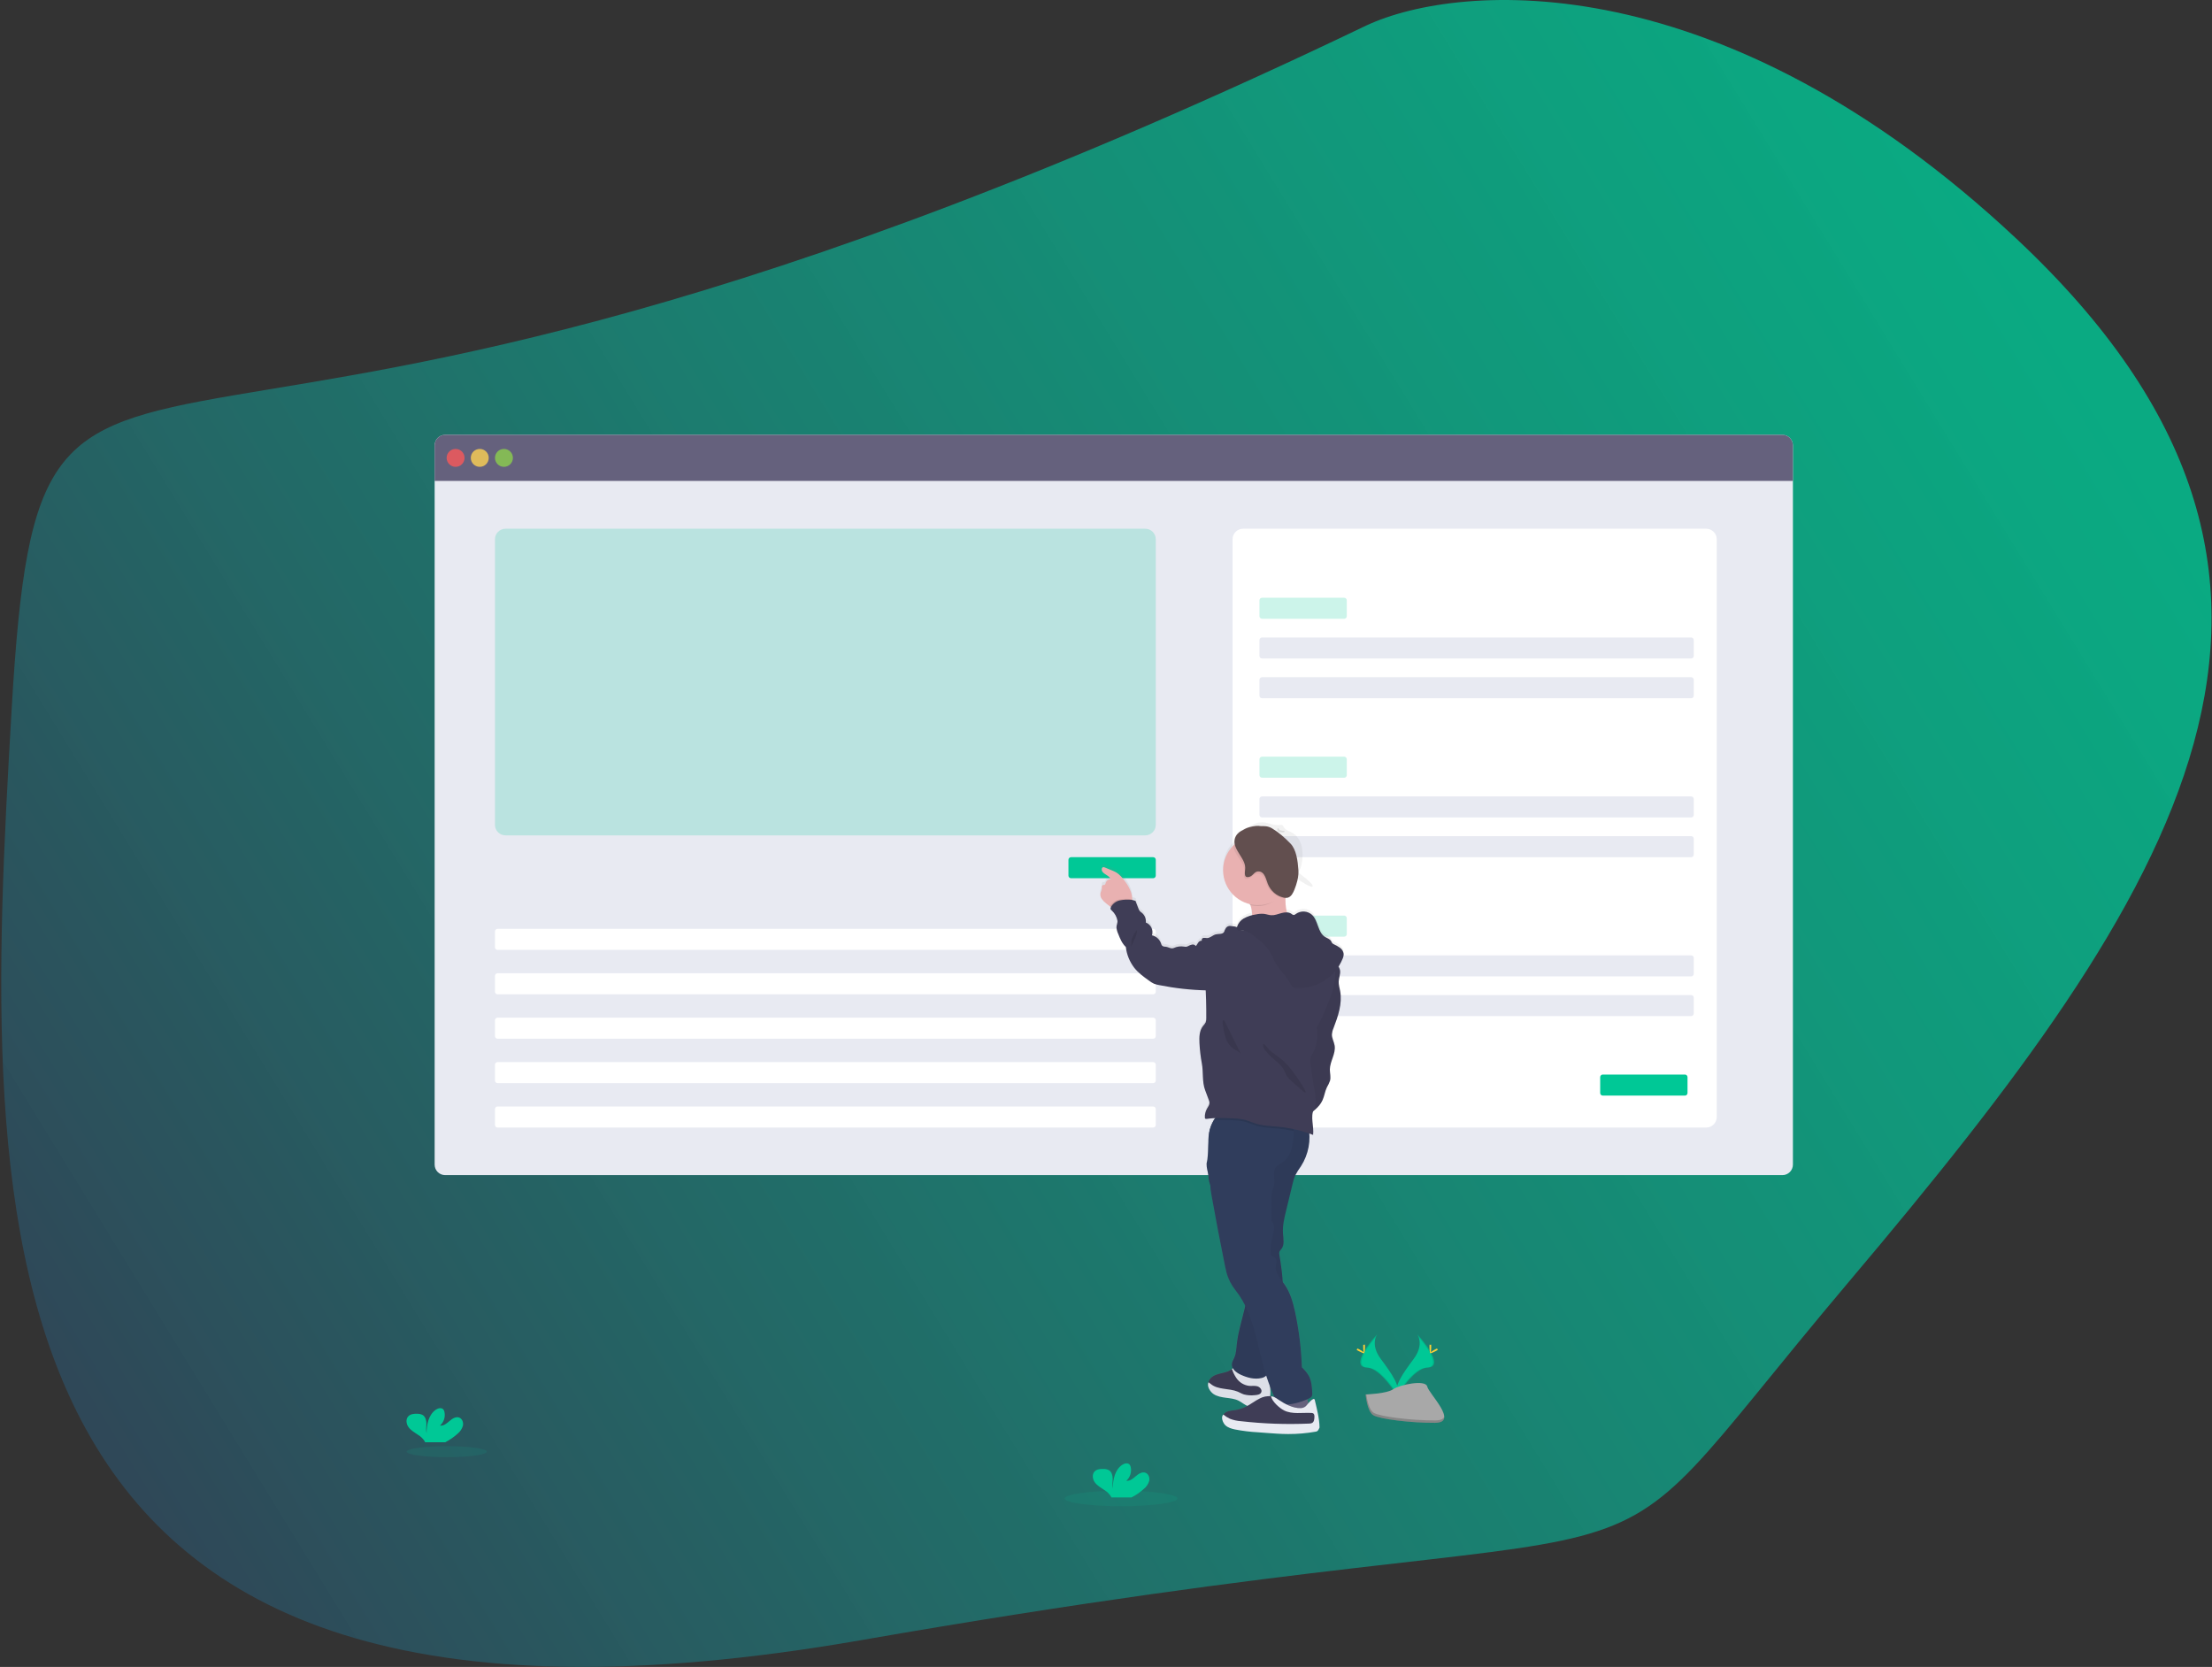 <svg width="702" height="529" viewBox="0 0 702 529" fill="none" xmlns="http://www.w3.org/2000/svg">
<rect x="0" y="0" width="702" height="529" fill="#333333" stroke="none"/>
<path d="M3.702 225.044C13.383 59.02 38.023 197.911 433.682 8.061C463.567 -5.806 546.655 -11.68 639.93 75.757C756.523 185.053 691.015 283.294 587.114 406.345C490.72 520.504 559.956 470.584 273.314 520.504C-13.329 570.425 -5.979 391.068 3.702 225.044Z" fill="url(#paint0_linear)"/>
<g clip-path="url(#clip0)">
<path d="M565.661 138H141.277C139.433 138 137.938 139.494 137.938 141.336V369.594C137.938 371.436 139.433 372.93 141.277 372.93H565.661C567.505 372.93 569 371.436 569 369.594V141.336C569 139.494 567.505 138 565.661 138Z" fill="#E8EAF2"/>
<path d="M568.995 141.336V152.615H137.934V141.336C137.934 140.898 138.021 140.464 138.189 140.059C138.357 139.654 138.603 139.286 138.914 138.976C139.224 138.666 139.593 138.42 139.998 138.253C140.404 138.085 140.839 137.999 141.277 138H565.656C566.095 137.999 566.53 138.085 566.935 138.253C567.34 138.42 567.709 138.666 568.019 138.976C568.329 139.286 568.575 139.654 568.742 140.059C568.91 140.464 568.996 140.898 568.995 141.336Z" fill="#65617D"/>
<path opacity="0.8" d="M144.59 148.153C146.162 148.153 147.436 146.88 147.436 145.31C147.436 143.739 146.162 142.466 144.59 142.466C143.019 142.466 141.745 143.739 141.745 145.31C141.745 146.88 143.019 148.153 144.59 148.153Z" fill="#FA5959"/>
<path opacity="0.8" d="M152.259 148.153C153.83 148.153 155.105 146.88 155.105 145.31C155.105 143.739 153.83 142.466 152.259 142.466C150.687 142.466 149.413 143.739 149.413 145.31C149.413 146.88 150.687 148.153 152.259 148.153Z" fill="#FED253"/>
<path opacity="0.8" d="M159.932 148.153C161.504 148.153 162.778 146.88 162.778 145.31C162.778 143.739 161.504 142.466 159.932 142.466C158.36 142.466 157.086 143.739 157.086 145.31C157.086 146.88 158.36 148.153 159.932 148.153Z" fill="#8CCF4D"/>
<path opacity="0.2" d="M363.458 167.797H160.425C158.581 167.797 157.086 169.291 157.086 171.133V261.767C157.086 263.61 158.581 265.104 160.425 265.104H363.458C365.302 265.104 366.797 263.61 366.797 261.767V171.133C366.797 169.291 365.302 167.797 363.458 167.797Z" fill="#00C896"/>
<path d="M365.972 294.774H157.911C157.456 294.774 157.086 295.143 157.086 295.598V300.627C157.086 301.082 157.456 301.451 157.911 301.451H365.972C366.428 301.451 366.797 301.082 366.797 300.627V295.598C366.797 295.143 366.428 294.774 365.972 294.774Z" fill="white"/>
<path d="M365.972 308.87H157.911C157.456 308.87 157.086 309.239 157.086 309.694V314.723C157.086 315.178 157.456 315.547 157.911 315.547H365.972C366.428 315.547 366.797 315.178 366.797 314.723V309.694C366.797 309.239 366.428 308.87 365.972 308.87Z" fill="white"/>
<path d="M365.972 322.962H157.911C157.456 322.962 157.086 323.331 157.086 323.786V328.815C157.086 329.27 157.456 329.639 157.911 329.639H365.972C366.428 329.639 366.797 329.27 366.797 328.815V323.786C366.797 323.331 366.428 322.962 365.972 322.962Z" fill="white"/>
<path d="M365.972 337.058H157.911C157.456 337.058 157.086 337.427 157.086 337.882V342.911C157.086 343.366 157.456 343.735 157.911 343.735H365.972C366.428 343.735 366.797 343.366 366.797 342.911V337.882C366.797 337.427 366.428 337.058 365.972 337.058Z" fill="white"/>
<path d="M365.972 351.149H157.911C157.456 351.149 157.086 351.518 157.086 351.974V357.002C157.086 357.457 157.456 357.827 157.911 357.827H365.972C366.428 357.827 366.797 357.457 366.797 357.002V351.974C366.797 351.518 366.428 351.149 365.972 351.149Z" fill="white"/>
<path d="M541.486 167.797H394.503C392.659 167.797 391.165 169.291 391.165 171.133V354.49C391.165 356.333 392.659 357.827 394.503 357.827H541.486C543.33 357.827 544.825 356.333 544.825 354.49V171.133C544.825 169.291 543.33 167.797 541.486 167.797Z" fill="white"/>
<path opacity="0.2" d="M426.592 189.691H400.527C400.071 189.691 399.702 190.06 399.702 190.515V195.544C399.702 195.999 400.071 196.368 400.527 196.368H426.592C427.048 196.368 427.417 195.999 427.417 195.544V190.515C427.417 190.06 427.048 189.691 426.592 189.691Z" fill="#00C896"/>
<path d="M536.702 202.3H400.527C400.071 202.3 399.702 202.669 399.702 203.124V208.153C399.702 208.608 400.071 208.977 400.527 208.977H536.702C537.158 208.977 537.527 208.608 537.527 208.153V203.124C537.527 202.669 537.158 202.3 536.702 202.3Z" fill="#E8EAF2"/>
<path d="M536.702 214.913H400.527C400.071 214.913 399.702 215.282 399.702 215.737V220.766C399.702 221.221 400.071 221.59 400.527 221.59H536.702C537.158 221.59 537.527 221.221 537.527 220.766V215.737C537.527 215.282 537.158 214.913 536.702 214.913Z" fill="#E8EAF2"/>
<path opacity="0.2" d="M426.592 240.13H400.527C400.071 240.13 399.702 240.499 399.702 240.955V245.983C399.702 246.439 400.071 246.808 400.527 246.808H426.592C427.048 246.808 427.417 246.439 427.417 245.983V240.955C427.417 240.499 427.048 240.13 426.592 240.13Z" fill="#00C896"/>
<path d="M536.702 252.744H400.527C400.071 252.744 399.702 253.113 399.702 253.568V258.596C399.702 259.052 400.071 259.421 400.527 259.421H536.702C537.158 259.421 537.527 259.052 537.527 258.596V253.568C537.527 253.113 537.158 252.744 536.702 252.744Z" fill="#E8EAF2"/>
<path d="M536.702 265.352H400.527C400.071 265.352 399.702 265.721 399.702 266.177V271.205C399.702 271.66 400.071 272.03 400.527 272.03H536.702C537.158 272.03 537.527 271.66 537.527 271.205V266.177C537.527 265.721 537.158 265.352 536.702 265.352Z" fill="#E8EAF2"/>
<path opacity="0.2" d="M426.592 290.574H400.527C400.071 290.574 399.702 290.943 399.702 291.398V296.427C399.702 296.882 400.071 297.251 400.527 297.251H426.592C427.048 297.251 427.417 296.882 427.417 296.427V291.398C427.417 290.943 427.048 290.574 426.592 290.574Z" fill="#00C896"/>
<path d="M536.702 303.183H400.527C400.071 303.183 399.702 303.552 399.702 304.007V309.036C399.702 309.491 400.071 309.86 400.527 309.86H536.702C537.158 309.86 537.527 309.491 537.527 309.036V304.007C537.527 303.552 537.158 303.183 536.702 303.183Z" fill="#E8EAF2"/>
<path d="M536.702 315.792H400.527C400.071 315.792 399.702 316.161 399.702 316.616V321.645C399.702 322.1 400.071 322.469 400.527 322.469H536.702C537.158 322.469 537.527 322.1 537.527 321.645V316.616C537.527 316.161 537.158 315.792 536.702 315.792Z" fill="#E8EAF2"/>
<path d="M534.725 341.013H508.659C508.204 341.013 507.834 341.382 507.834 341.838V346.866C507.834 347.322 508.204 347.691 508.659 347.691H534.725C535.18 347.691 535.55 347.322 535.55 346.866V341.838C535.55 341.382 535.18 341.013 534.725 341.013Z" fill="#00C896"/>
<path d="M365.972 272.029H339.906C339.451 272.029 339.082 272.399 339.082 272.854V277.882C339.082 278.338 339.451 278.707 339.906 278.707H365.972C366.427 278.707 366.797 278.338 366.797 277.882V272.854C366.797 272.399 366.427 272.029 365.972 272.029Z" fill="#00C896"/>
<path d="M349.652 284.394C350.063 284.957 350.556 285.455 351.115 285.873C351.481 286.173 351.852 286.479 352.241 286.745L352.581 286.972C352.568 286.991 352.556 287.011 352.546 287.033C352.454 287.199 352.419 287.39 352.446 287.578C352.529 287.805 352.682 288 352.882 288.136C353.791 288.979 354.403 290.093 354.628 291.311C354.763 292.018 354.288 292.772 354.318 293.492C354.387 294.196 354.575 294.883 354.872 295.524C355.466 297.038 356.099 298.603 357.29 299.707C357.572 302.137 358.508 304.445 360.001 306.384C361.254 307.989 362.925 309.197 364.571 310.388C365.092 310.805 365.661 311.161 366.264 311.448C366.806 311.645 367.366 311.791 367.936 311.884C372.768 312.863 377.676 313.426 382.605 313.567C382.745 316.498 382.804 319.432 382.784 322.369C382.811 322.851 382.742 323.334 382.583 323.79C382.339 324.219 382.046 324.619 381.71 324.981C380.58 326.481 380.523 328.509 380.619 330.385C380.729 332.58 380.985 334.765 381.383 336.927C381.894 339.692 381.427 342.749 382.409 345.379C382.797 346.417 383.186 347.46 383.57 348.498C383.7 348.788 383.778 349.1 383.801 349.418C383.801 350.103 383.365 350.683 383.015 351.276C382.531 352.138 382.295 353.118 382.335 354.106C382.33 354.218 382.359 354.329 382.417 354.425C382.544 354.595 382.802 354.582 383.015 354.547C383.884 354.423 384.758 354.343 385.634 354.307C385.474 354.503 385.328 354.71 385.198 354.926C384.988 355.293 384.803 355.673 384.643 356.065C384.33 356.717 384.083 357.399 383.906 358.101C383.874 358.203 383.849 358.306 383.832 358.411C383.784 358.62 383.74 358.847 383.705 359.043C383.518 360.282 383.442 361.534 383.478 362.785C383.356 365.119 383.238 367.552 383.011 368.268C382.692 369.275 383.09 370.885 383.482 372.424C383.503 373.486 383.695 374.537 384.05 375.538C384.081 376.642 384.208 377.741 384.43 378.822C385.777 386.414 387.214 393.993 388.742 401.558C388.877 402.212 389.008 402.867 389.178 403.512C389.746 405.615 390.74 407.579 392.098 409.282C393.292 410.792 394.317 412.429 395.153 414.163C395.066 414.572 394.974 414.987 394.874 415.397C394.001 419.017 392.884 422.584 392.487 426.3C392.329 427.774 392.286 429.292 391.701 430.662C391.404 431.355 390.968 432.014 390.907 432.768C390.872 433.246 390.984 433.722 391.23 434.133L390.942 434.369L390.78 434.5C389.671 435.372 388.187 435.559 386.821 435.917C385.455 436.275 383.989 436.99 383.565 438.346C383.537 438.43 383.516 438.516 383.5 438.604C383.251 439.851 384.006 441.177 385.071 441.91C386.206 442.69 387.62 442.93 388.999 443.109C390.379 443.288 391.775 443.414 393.01 444.029C394.08 444.557 394.979 445.425 396.109 445.809L396.314 445.865C396.057 446.018 395.804 446.166 395.537 446.302C394.367 446.907 393.102 447.309 391.797 447.492C390.488 447.671 388.908 447.758 388.231 448.905C387.677 449.852 388.078 451.134 388.877 451.884C389.676 452.634 390.784 452.966 391.854 453.192C394.302 453.672 396.782 453.98 399.274 454.113L401.692 454.3C404.053 454.479 406.418 454.662 408.793 454.671C411.719 454.68 414.641 454.426 417.522 453.912C417.636 453.922 417.751 453.905 417.857 453.864C417.964 453.822 418.059 453.757 418.136 453.673C418.213 453.588 418.27 453.487 418.302 453.378C418.334 453.268 418.34 453.152 418.321 453.04C418.269 450.077 417.909 447.127 417.247 444.239C417.046 443.366 415.863 444.557 415.204 445.303C415.113 444.867 415.017 444.431 414.903 444.025L415.423 443.781C415.819 443.629 416.154 443.35 416.374 442.987C416.48 442.694 416.514 442.38 416.474 442.071C416.378 440.169 416.261 438.198 415.357 436.528C414.768 435.528 414.032 434.623 413.175 433.841C412.969 427.86 412.239 421.909 410.993 416.055C410.325 413.077 409.495 410.063 407.771 407.542C407.553 407.228 407.335 406.914 407.086 406.596C406.9 403.73 406.553 400.878 406.047 398.052C405.947 397.679 405.947 397.286 406.047 396.913C406.213 396.593 406.424 396.299 406.676 396.041C407.715 394.702 407.291 392.8 407.169 391.108C406.999 388.683 407.571 386.271 408.142 383.903L410.251 375.141C410.423 374.31 410.671 373.497 410.993 372.712C411.547 371.648 412.182 370.627 412.891 369.659C414.86 366.559 415.787 362.912 415.536 359.248C415.938 359.392 416.335 359.536 416.728 359.685C417.024 357.238 415.99 354.451 416.728 352.161C417.997 351.237 419.022 350.017 419.713 348.607C420.293 347.298 420.455 345.859 421.062 344.577C421.402 343.853 421.882 343.19 422.083 342.396C422.38 341.236 422.004 340.015 422.022 338.815C422.061 336.198 423.951 333.787 423.545 331.213C423.349 329.992 422.637 328.854 422.672 327.615C422.731 326.944 422.9 326.286 423.174 325.67C424.614 321.871 426.024 317.82 425.291 313.829C425.103 312.804 424.772 311.788 424.828 310.75C424.889 309.559 425.452 308.403 425.265 307.221C425.194 306.773 425.012 306.349 424.737 305.987C425.251 305.197 425.689 304.361 426.046 303.488C426.282 302.988 426.4 302.44 426.391 301.888C426.341 301.511 426.215 301.149 426.021 300.822C425.828 300.496 425.571 300.211 425.265 299.986C424.649 299.546 423.991 299.168 423.301 298.856C423.084 298.76 422.89 298.62 422.729 298.446C422.606 298.25 422.498 298.044 422.406 297.831C422.022 297.164 421.184 296.959 420.529 296.554C418.15 295.101 418.377 291.364 416.348 289.453C415.657 288.835 414.775 288.47 413.849 288.421C412.922 288.372 412.007 288.641 411.254 289.183C411.063 289.378 410.81 289.503 410.539 289.536C410.276 289.483 410.035 289.354 409.845 289.165C409.339 288.825 408.738 288.659 408.129 288.69C407.756 287.202 407.594 285.669 407.649 284.137H407.833C408.072 284.144 408.312 284.116 408.544 284.054C409.587 283.753 410.181 282.671 410.608 281.668C410.977 280.819 411.284 279.945 411.525 279.051C411.547 278.964 411.564 278.881 411.586 278.794C413.585 280.198 415.907 281.668 416.466 281.359C417.487 280.796 411.883 276.81 411.883 276.81C412.542 276.225 412.909 275.17 413.074 274.236C413.471 272.382 413.486 270.466 413.118 268.606C412.682 266.77 411.577 265.021 409.901 264.162C409.159 263.778 408.26 263.516 407.719 262.927C407.637 262.84 407.565 262.743 407.505 262.639C407.475 262.59 407.447 262.539 407.422 262.487C407.365 262.324 407.286 262.17 407.187 262.029C406.881 261.671 406.314 261.78 405.877 261.837H405.724H405.602H405.476C403.813 261.872 402.202 260.943 400.522 260.943C398.68 260.943 397.109 262.011 395.489 262.744C395.162 262.892 394.852 263.028 394.56 263.18C393.543 263.656 392.744 264.157 392.233 265.3C391.911 265.679 391.679 266.126 391.557 266.608C391.507 266.829 391.478 267.054 391.47 267.28C390.072 268.663 389.065 270.391 388.551 272.288C388.037 274.186 388.035 276.185 388.544 278.084C389.053 279.982 390.056 281.713 391.451 283.099C392.845 284.485 394.582 285.478 396.485 285.977C396.524 286.086 396.568 286.195 396.602 286.309C396.935 287.311 397.099 288.362 397.087 289.418C397.087 289.492 397.087 289.567 397.087 289.645C396.24 289.845 395.428 290.175 394.682 290.622C393.73 291.185 393.009 292.067 392.648 293.112C392.626 293.195 392.604 293.274 392.587 293.348C391.995 293.153 391.377 293.047 390.754 293.034C390.473 292.994 390.186 293.015 389.914 293.097C389.642 293.178 389.391 293.317 389.178 293.505C389.035 293.682 388.934 293.889 388.881 294.111C388.668 294.307 388.628 294.652 388.476 294.914C388.009 295.734 386.791 295.463 385.857 295.69C384.862 295.934 384.076 296.868 383.055 296.872C382.665 296.812 382.269 296.797 381.876 296.828C381.492 296.924 381.191 297.452 381.483 297.701C381.254 297.677 381.022 297.717 380.814 297.818C380.606 297.918 380.43 298.073 380.305 298.268C380.021 298.634 379.838 299.07 379.524 299.415C379.389 299.227 379.203 299.082 378.987 298.998C378.772 298.914 378.537 298.895 378.31 298.944C377.858 299.043 377.425 299.214 377.027 299.45C376.85 299.544 376.658 299.611 376.46 299.646C376.228 299.66 375.996 299.64 375.77 299.585C374.674 299.402 373.548 299.554 372.54 300.021C371.667 300.457 370.795 299.668 369.817 299.607C369.459 299.626 369.105 299.516 368.822 299.297C368.638 299.068 368.509 298.799 368.446 298.512C368.226 297.882 367.849 297.319 367.349 296.877C366.849 296.435 366.244 296.128 365.592 295.987C365.846 295.184 365.786 294.315 365.424 293.555C365.062 292.794 364.425 292.2 363.641 291.891C363.705 291.316 363.626 290.734 363.413 290.196C363.2 289.658 362.859 289.18 362.419 288.803C362.203 288.66 361.999 288.499 361.808 288.324C361.548 288.018 361.355 287.661 361.24 287.277C360.949 286.515 360.658 285.752 360.367 284.987C359.988 284.909 359.687 284.752 359.324 284.691C359.324 284.612 359.324 284.534 359.324 284.455C359.313 283.672 359.18 282.895 358.932 282.152C358.486 280.947 357.863 279.815 357.081 278.794C356.256 277.638 355.335 276.504 354.109 275.806C353.699 275.587 353.276 275.392 352.843 275.222L350.613 274.302C350.485 274.242 350.347 274.206 350.207 274.197C349.604 274.197 349.495 275.122 349.836 275.619C350.517 276.618 352.044 276.897 352.476 278.031C352.113 278.043 351.764 278.17 351.478 278.394C351.192 278.617 350.983 278.925 350.883 279.274C350.866 279.458 350.792 279.632 350.669 279.771C350.473 279.932 350.163 279.841 349.94 279.963C349.543 280.172 349.718 280.765 349.674 281.215C349.578 281.604 349.442 281.983 349.268 282.344C349.174 282.693 349.16 283.058 349.227 283.413C349.293 283.768 349.439 284.103 349.652 284.394ZM403.119 440.649L403.066 439.96C403.114 440.082 403.158 440.209 403.206 440.331C403.599 441.36 404.035 442.378 404.515 443.384L404.433 443.345C404.095 443.189 403.736 443.087 403.368 443.039C403.272 443.039 403.171 443.017 403.071 443.013C403.2 442.231 403.216 441.435 403.119 440.649Z" fill="url(#paint1_linear)"/>
<path d="M397.373 290.418C397.329 292.044 396.779 293.623 396.692 295.246C401.493 295.486 406.22 293.161 410.964 293.872C409.655 293 408.93 291.469 408.511 289.947C407.979 287.983 407.821 285.937 408.044 283.915C408.056 283.802 408.075 283.69 408.101 283.579C408.28 282.785 408.734 281.66 408.612 281.032C408.45 280.203 407.669 280.369 406.966 280.417C404.82 280.578 402.684 280.853 400.568 281.241C400.013 281.337 394.641 282.676 394.562 282.55C395.504 284.063 396.283 285.671 396.888 287.347C397.218 288.337 397.382 289.374 397.373 290.418Z" fill="#E9B1B1"/>
<path d="M349.653 285.279C350.063 285.843 350.556 286.342 351.115 286.758C351.482 287.054 351.853 287.36 352.241 287.63C352.938 288.165 353.768 288.501 354.642 288.603C355.781 288.681 358.207 288.01 358.919 287.033C359.216 286.541 359.358 285.971 359.325 285.397C359.313 284.618 359.181 283.846 358.932 283.107C358.487 281.906 357.863 280.778 357.081 279.762C356.256 278.615 355.336 277.486 354.109 276.792C353.7 276.572 353.277 276.379 352.843 276.212L350.613 275.287C350.486 275.227 350.348 275.192 350.207 275.183C349.605 275.183 349.496 276.103 349.836 276.596C350.517 277.59 352.045 277.869 352.477 278.999C352.114 279.008 351.764 279.133 351.478 279.355C351.191 279.577 350.983 279.885 350.884 280.233C350.867 280.417 350.792 280.592 350.67 280.73C350.473 280.887 350.163 280.8 349.941 280.918C349.544 281.127 349.718 281.721 349.675 282.165C349.577 282.553 349.441 282.93 349.269 283.291C349.182 283.63 349.171 283.984 349.237 284.328C349.304 284.672 349.446 284.997 349.653 285.279Z" fill="#E9B1B1"/>
<path d="M415.776 448.434C415.405 448.068 414.803 448.129 414.288 448.212C411.512 448.644 408.708 448.864 405.899 448.87C405.55 447.161 406.567 445.495 406.894 443.781C406.94 443.331 407.051 442.89 407.226 442.472C407.623 441.713 408.535 441.369 409.347 441.194C410.853 440.876 413.21 440.322 414.052 441.835C415.06 443.68 415.383 446.38 415.776 448.434Z" fill="#65617D"/>
<path d="M385.106 441.949C386.241 442.725 387.655 442.965 389.034 443.144C390.414 443.323 391.81 443.449 393.045 444.055C394.115 444.583 395.014 445.447 396.144 445.826C397.196 446.116 398.305 446.134 399.365 445.878C400.635 445.639 401.984 445.176 402.674 444.082C403.285 443.105 403.219 441.87 403.136 440.723C403.036 439.415 402.944 438.106 402.848 436.829C402.851 436.499 402.767 436.174 402.604 435.887C401.687 434.548 399.453 436.445 398.239 436.445C396.345 436.445 394.311 435.416 392.945 434.159C392.825 434.036 392.687 433.932 392.535 433.85C391.994 433.61 391.457 434.055 390.977 434.447L390.815 434.578C389.707 435.45 388.223 435.634 386.856 435.987C385.49 436.34 384.024 437.055 383.6 438.403C383.572 438.489 383.551 438.576 383.535 438.665C383.286 439.903 384.041 441.225 385.106 441.949Z" fill="#3F3D56"/>
<path opacity="0.05" d="M385.106 441.949C386.241 442.725 387.655 442.965 389.034 443.144C390.414 443.323 391.81 443.449 393.045 444.055C394.115 444.583 395.014 445.447 396.144 445.826C397.196 446.116 398.305 446.134 399.365 445.878C400.635 445.639 401.984 445.176 402.674 444.082C403.285 443.105 403.219 441.87 403.136 440.723C403.036 439.415 402.944 438.106 402.848 436.829C402.851 436.499 402.767 436.174 402.604 435.887C401.687 434.548 399.453 436.445 398.239 436.445C396.345 436.445 394.311 435.416 392.945 434.159C392.825 434.036 392.687 433.932 392.535 433.85C391.994 433.61 391.457 434.055 390.977 434.447L390.815 434.578C389.707 435.45 388.223 435.634 386.856 435.987C385.49 436.34 384.024 437.055 383.6 438.403C383.572 438.489 383.551 438.576 383.535 438.665C383.286 439.903 384.041 441.225 385.106 441.949Z" fill="black"/>
<path d="M385.106 442.385C386.241 443.161 387.655 443.401 389.034 443.58C390.414 443.759 391.81 443.885 393.045 444.492C394.115 445.019 395.014 445.883 396.144 446.262C397.196 446.552 398.305 446.57 399.365 446.315C400.716 446.028 401.903 445.227 402.674 444.082C403.285 443.105 403.219 441.87 403.136 440.723C403.036 439.415 402.944 438.106 402.848 436.829C402.851 436.499 402.767 436.174 402.604 435.887C401.687 434.548 399.453 436.445 398.239 436.445C396.345 436.445 394.311 435.416 392.945 434.159C392.825 434.036 392.686 433.932 392.535 433.85C391.994 433.61 391.457 434.055 390.977 434.447C391.287 435.418 391.727 436.342 392.286 437.195C392.743 437.913 393.355 438.521 394.077 438.973C394.799 439.426 395.612 439.712 396.459 439.812C397.305 439.873 398.174 439.707 398.994 439.925C399.815 440.143 400.574 440.981 400.304 441.774C400.033 442.568 399.016 442.721 398.191 442.764C397.04 442.896 395.873 442.814 394.752 442.52C394.08 442.298 393.443 441.927 392.814 441.648C390.034 440.501 386.529 441.142 384.238 439.201C384.02 439.002 383.785 438.822 383.535 438.665C382.933 439.921 384.041 441.661 385.106 442.385Z" fill="#E8EAF2"/>
<path opacity="0.05" d="M385.106 442.385C386.241 443.161 387.655 443.401 389.034 443.58C390.414 443.759 391.81 443.885 393.045 444.492C394.115 445.019 395.014 445.883 396.144 446.262C397.196 446.552 398.305 446.57 399.365 446.315C400.716 446.028 401.903 445.227 402.674 444.082C403.285 443.105 403.219 441.87 403.136 440.723C403.036 439.415 402.944 438.106 402.848 436.829C402.851 436.499 402.767 436.174 402.604 435.887C401.687 434.548 399.453 436.445 398.239 436.445C396.345 436.445 394.311 435.416 392.945 434.159C392.825 434.036 392.686 433.932 392.535 433.85C391.994 433.61 391.457 434.055 390.977 434.447C391.287 435.418 391.727 436.342 392.286 437.195C392.743 437.913 393.355 438.521 394.077 438.973C394.799 439.426 395.612 439.712 396.459 439.812C397.305 439.873 398.174 439.707 398.994 439.925C399.815 440.143 400.574 440.981 400.304 441.774C400.033 442.568 399.016 442.721 398.191 442.764C397.04 442.896 395.873 442.814 394.752 442.52C394.08 442.298 393.443 441.927 392.814 441.648C390.034 440.501 386.529 441.142 384.238 439.201C384.02 439.002 383.785 438.822 383.535 438.665C382.933 439.921 384.041 441.661 385.106 442.385Z" fill="black"/>
<path d="M415.235 357.491C416.119 361.831 415.279 366.345 412.891 370.078C412.181 371.045 411.547 372.066 410.993 373.131C410.671 373.911 410.423 374.72 410.251 375.547L408.143 384.27C407.571 386.625 406.999 389.023 407.169 391.435C407.292 393.119 407.715 395.012 406.676 396.342C406.425 396.601 406.214 396.894 406.048 397.214C405.948 397.586 405.948 397.977 406.048 398.348C407.113 404.676 407.903 411.293 405.978 417.416C404.232 422.968 404.132 429.118 402.648 434.739C402.527 435.454 402.208 436.121 401.727 436.663C401.329 436.995 400.852 437.22 400.343 437.317C398.161 437.84 395.848 437.23 393.796 436.283C392.365 435.62 390.82 434.456 390.942 432.882C391.003 432.136 391.439 431.477 391.736 430.788C392.321 429.436 392.365 427.923 392.522 426.457C392.919 422.781 394.054 419.226 394.909 415.628C395.765 412.03 396.35 408.27 395.625 404.642C394.143 397.137 391.768 389.836 388.55 382.896C388.411 382.527 388.19 382.195 387.904 381.923C387.575 381.732 387.262 381.513 386.97 381.269C386.741 380.927 386.591 380.538 386.534 380.131C386.215 378.984 385.268 378.138 384.631 377.126C383.024 374.579 383.535 371.316 383.596 368.307C383.653 365.385 383.23 362.432 383.71 359.545C384.19 356.658 385.844 353.705 388.629 352.802C390.008 352.366 391.5 352.458 392.945 352.597C400.627 353.356 408.055 354.743 415.235 357.491Z" fill="#303D5C"/>
<path opacity="0.05" d="M415.235 357.491C416.119 361.831 415.279 366.345 412.891 370.078C412.181 371.045 411.547 372.066 410.993 373.131C410.671 373.911 410.423 374.72 410.251 375.547L408.143 384.27C407.571 386.625 406.999 389.023 407.169 391.435C407.292 393.119 407.715 395.012 406.676 396.342C406.425 396.601 406.214 396.894 406.048 397.214C405.948 397.586 405.948 397.977 406.048 398.348C407.113 404.676 407.903 411.293 405.978 417.416C404.232 422.968 404.132 429.118 402.648 434.739C402.527 435.454 402.208 436.121 401.727 436.663C401.329 436.995 400.852 437.22 400.343 437.317C398.161 437.84 395.848 437.23 393.796 436.283C392.365 435.62 390.82 434.456 390.942 432.882C391.003 432.136 391.439 431.477 391.736 430.788C392.321 429.436 392.365 427.923 392.522 426.457C392.919 422.781 394.054 419.226 394.909 415.628C395.765 412.03 396.35 408.27 395.625 404.642C394.143 397.137 391.768 389.836 388.55 382.896C388.411 382.527 388.19 382.195 387.904 381.923C387.575 381.732 387.262 381.513 386.97 381.269C386.741 380.927 386.591 380.538 386.534 380.131C386.215 378.984 385.268 378.138 384.631 377.126C383.024 374.579 383.535 371.316 383.596 368.307C383.653 365.385 383.23 362.432 383.71 359.545C384.19 356.658 385.844 353.705 388.629 352.802C390.008 352.366 391.5 352.458 392.945 352.597C400.627 353.356 408.055 354.743 415.235 357.491Z" fill="black"/>
<path d="M384.085 375.835C384.11 376.972 384.239 378.105 384.469 379.219C385.816 386.779 387.254 394.317 388.781 401.833C388.917 402.487 389.047 403.141 389.218 403.778C389.785 405.872 390.779 407.826 392.138 409.518C398.492 417.434 399.042 428.926 402.486 438.473C402.722 439.118 402.953 439.781 403.202 440.405C403.824 442.022 404.534 443.605 405.327 445.146C405.42 445.37 405.571 445.566 405.764 445.713C405.979 445.818 406.219 445.863 406.458 445.844C409.56 445.862 412.624 445.167 415.414 443.811C415.81 443.662 416.145 443.384 416.365 443.022C416.471 442.73 416.505 442.418 416.466 442.11C416.37 440.217 416.252 438.259 415.349 436.593C414.758 435.6 414.022 434.7 413.166 433.924C412.961 427.975 412.23 422.055 410.984 416.234C410.316 413.268 409.487 410.272 407.763 407.764C406.493 405.915 404.668 404.088 404.891 401.855C404.991 400.873 405.402 399.652 404.603 399.077C404.254 398.824 403.73 398.793 403.503 398.431C403.407 398.262 403.354 398.072 403.35 397.877C403.185 396.346 403.28 394.798 403.63 393.298C403.922 392.318 404.151 391.32 404.315 390.31C404.393 389.804 404.367 389.287 404.237 388.791C404.108 388.295 403.879 387.831 403.564 387.427C403.52 385.386 403.564 383.271 403.538 381.234C403.457 380.075 403.552 378.91 403.822 377.78C403.979 377.248 404.214 376.738 404.332 376.192C404.769 374.234 403.695 371.888 404.961 370.335C405.489 369.694 406.305 369.371 406.995 368.904C408.35 367.919 409.334 366.505 409.788 364.892C410.235 363.29 410.5 361.643 410.578 359.981C410.615 359.629 410.615 359.274 410.578 358.921C410.554 358.74 410.505 358.562 410.434 358.394C410.041 357.521 408.981 357.164 408.038 356.937C402.048 355.503 395.909 354.786 389.75 354.8C387.472 353.251 386.189 353.805 385.224 355.45C384.69 356.45 384.259 357.502 383.937 358.59C383.5 359.924 383.47 367.378 383.037 368.717C382.492 370.457 384.107 374.012 384.085 375.835Z" fill="#303D5C"/>
<path d="M425.282 307.998C425.448 309.171 424.885 310.322 424.846 311.487C424.789 312.525 425.121 313.532 425.308 314.54C426.042 318.513 424.632 322.539 423.191 326.316C422.918 326.929 422.749 327.583 422.69 328.252C422.65 329.486 423.362 330.616 423.562 331.833C423.968 334.393 422.079 336.8 422.039 339.391C422.039 340.586 422.397 341.799 422.1 342.954C421.828 343.703 421.486 344.424 421.079 345.109C420.472 346.382 420.311 347.83 419.73 349.117C418.687 351.446 416.444 352.964 414.305 354.351C413.092 353.945 411.778 353.478 411.11 352.375C410.816 351.833 410.627 351.242 410.552 350.63C410.089 347.979 410.115 345.27 410.115 342.579C410.076 340.265 410.198 337.951 410.482 335.653C410.918 332.727 411.865 329.909 412.546 327.035C413.419 323.407 413.856 319.66 415.165 316.18C416.339 313.127 418.172 310.379 420.097 307.754C420.835 306.75 421.406 305.316 422.842 305.547C423.453 305.653 424.015 305.945 424.452 306.384C424.889 306.824 425.179 307.387 425.282 307.998Z" fill="#3F3D56"/>
<path opacity="0.05" d="M425.282 307.998C425.448 309.171 424.885 310.322 424.846 311.487C424.789 312.525 425.121 313.532 425.308 314.54C426.042 318.513 424.632 322.539 423.191 326.316C422.918 326.929 422.749 327.583 422.69 328.252C422.65 329.486 423.362 330.616 423.562 331.833C423.968 334.393 422.079 336.8 422.039 339.391C422.039 340.586 422.397 341.799 422.1 342.954C421.828 343.703 421.486 344.424 421.079 345.109C420.472 346.382 420.311 347.83 419.73 349.117C418.687 351.446 416.444 352.964 414.305 354.351C413.092 353.945 411.778 353.478 411.11 352.375C410.816 351.833 410.627 351.242 410.552 350.63C410.089 347.979 410.115 345.27 410.115 342.579C410.076 340.265 410.198 337.951 410.482 335.653C410.918 332.727 411.865 329.909 412.546 327.035C413.419 323.407 413.856 319.66 415.165 316.18C416.339 313.127 418.172 310.379 420.097 307.754C420.835 306.75 421.406 305.316 422.842 305.547C423.453 305.653 424.015 305.945 424.452 306.384C424.889 306.824 425.179 307.387 425.282 307.998Z" fill="black"/>
<path opacity="0.1" d="M394.263 282.423C395.205 283.936 395.985 285.544 396.589 287.22C397.454 287.433 398.34 287.54 399.23 287.539C402.687 287.539 405.135 285.576 407.165 283.094C407.339 282.296 408.435 281.555 408.313 280.914C408.151 280.085 407.37 280.251 406.667 280.299C404.521 280.46 402.386 280.735 400.269 281.123C399.715 281.223 394.342 282.562 394.263 282.423Z" fill="black"/>
<path d="M399.23 287.233C405.346 287.233 410.303 282.279 410.303 276.168C410.303 270.058 405.346 265.104 399.23 265.104C393.115 265.104 388.157 270.058 388.157 276.168C388.157 282.279 393.115 287.233 399.23 287.233Z" fill="#E9B1B1"/>
<path opacity="0.1" d="M385.224 355.45C387.14 355.336 389.069 355.41 390.994 355.489C392.197 355.502 393.397 355.624 394.578 355.855C396.031 356.187 397.393 356.85 398.824 357.264C401.124 357.931 403.547 357.962 405.926 358.193C407.489 358.346 409.043 358.589 410.578 358.921C410.554 358.74 410.505 358.562 410.434 358.394C410.041 357.521 408.981 357.164 408.038 356.937C402.048 355.503 395.909 354.786 389.75 354.8C387.485 353.251 386.202 353.792 385.224 355.45Z" fill="black"/>
<path d="M392.784 294.281C393.268 294.84 393.914 295.454 394.63 295.276C394.889 295.185 395.132 295.054 395.35 294.888C396.625 294.068 398.192 293.876 399.693 293.649C402.721 293.192 405.712 292.52 408.645 291.638C409.495 291.329 410.386 291.148 411.29 291.102C413.166 291.102 414.829 292.358 416.008 293.819C417.186 295.28 418.016 296.99 419.172 298.468C419.993 299.524 420.97 300.453 421.739 301.547C423.681 304.308 424.095 307.911 423.593 311.247C423.092 314.583 421.76 317.728 420.438 320.842C419.733 322.646 418.872 324.384 417.863 326.036C418.299 328.57 418.072 331.471 416.868 333.743C416.475 334.484 415.995 335.204 415.864 336.033C415.804 336.593 415.828 337.159 415.934 337.712L416.497 341.72C416.667 342.941 416.837 344.162 417.06 345.37C417.466 347.59 418.02 349.998 416.99 352.004C415.759 354.407 417.055 357.486 416.728 360.169C413.264 358.83 409.635 357.969 405.939 357.608C403.56 357.373 401.138 357.342 398.837 356.675C397.406 356.239 396.044 355.598 394.591 355.266C393.41 355.035 392.21 354.913 391.007 354.9C388.354 354.795 385.683 354.686 383.055 355.079C382.841 355.109 382.584 355.127 382.457 354.957C382.399 354.862 382.371 354.753 382.374 354.643C382.335 353.659 382.571 352.683 383.055 351.825C383.391 351.237 383.854 350.656 383.841 349.976C383.818 349.66 383.739 349.35 383.609 349.06L382.448 345.942C381.466 343.325 381.933 340.272 381.423 337.533C381.024 335.383 380.769 333.209 380.659 331.026C380.563 329.159 380.62 327.14 381.75 325.648C382.087 325.29 382.38 324.893 382.623 324.466C382.782 324.013 382.85 323.533 382.824 323.053C382.85 319.32 382.748 315.588 382.518 311.858C383.5 310.113 384.522 308.29 385.508 306.528C386.651 304.474 387.808 302.38 388.271 300.078C388.576 298.551 388.568 296.985 388.786 295.446C388.777 295.202 388.826 294.96 388.928 294.739C389.03 294.518 389.183 294.324 389.375 294.173C389.566 294.022 389.79 293.917 390.029 293.869C390.268 293.82 390.515 293.829 390.75 293.893C391.444 293.919 392.129 294.05 392.784 294.281Z" fill="#3F3D56"/>
<path opacity="0.1" d="M352.241 287.635C352.938 288.17 353.768 288.506 354.641 288.607C355.78 288.686 358.207 288.014 358.919 287.037C359.216 286.545 359.358 285.975 359.324 285.402C359.171 285.35 359.011 285.319 358.849 285.31C357.61 285.169 356.358 285.219 355.134 285.458C354.52 285.581 353.942 285.841 353.442 286.219C352.943 286.596 352.535 287.082 352.249 287.639C352.249 287.639 352.245 287.63 352.241 287.635Z" fill="black"/>
<path d="M389.087 311.565C388.41 312.403 387.707 313.266 386.751 313.746C385.652 314.317 384.355 314.331 383.116 314.304C378.013 314.196 372.931 313.637 367.927 312.634C367.358 312.539 366.798 312.393 366.255 312.198C365.653 311.911 365.085 311.557 364.562 311.142C362.916 309.96 361.245 308.752 359.992 307.156C358.506 305.233 357.572 302.941 357.29 300.527C356.099 299.428 355.466 297.871 354.872 296.366C354.575 295.727 354.388 295.043 354.318 294.342C354.288 293.627 354.755 292.877 354.628 292.162C354.401 290.949 353.788 289.842 352.882 289.004C352.681 288.871 352.528 288.677 352.446 288.45C352.42 288.264 352.455 288.074 352.546 287.909C352.833 287.353 353.241 286.869 353.741 286.491C354.24 286.114 354.818 285.853 355.431 285.729C356.656 285.492 357.91 285.442 359.15 285.58C359.562 285.658 359.967 285.766 360.363 285.903L361.236 288.18C361.351 288.563 361.544 288.918 361.803 289.222C361.994 289.398 362.199 289.558 362.414 289.702C362.852 290.073 363.192 290.545 363.405 291.077C363.618 291.609 363.697 292.185 363.637 292.755C364.419 293.058 365.057 293.649 365.419 294.405C365.782 295.162 365.842 296.029 365.588 296.828C366.239 296.968 366.843 297.273 367.343 297.712C367.842 298.152 368.221 298.713 368.442 299.34C368.505 299.626 368.633 299.894 368.817 300.121C369.102 300.339 369.455 300.449 369.812 300.431C370.79 300.488 371.646 301.259 372.536 300.841C373.544 300.374 374.67 300.222 375.766 300.405C375.992 300.455 376.224 300.476 376.455 300.466C376.654 300.431 376.845 300.364 377.023 300.269C377.422 300.036 377.855 299.865 378.306 299.764C378.532 299.717 378.767 299.736 378.982 299.82C379.198 299.903 379.384 300.047 379.519 300.235C379.834 299.894 380.017 299.458 380.301 299.092C380.426 298.899 380.603 298.744 380.811 298.645C381.019 298.546 381.25 298.506 381.479 298.529C381.187 298.268 381.479 297.744 381.872 297.657C382.265 297.628 382.66 297.643 383.05 297.701C384.072 297.701 384.857 296.767 385.852 296.523C386.769 296.301 387.987 296.567 388.471 295.751C388.637 295.463 388.672 295.071 388.956 294.879C389.146 294.783 389.364 294.759 389.571 294.809C390.221 294.892 390.853 295.083 391.439 295.376C392.399 299.122 391.875 303.013 391.164 306.816C390.896 308.553 390.18 310.189 389.087 311.565Z" fill="#3F3D56"/>
<path opacity="0.1" d="M389.113 325.007L393.883 334.602C393.368 333.73 392.282 333.368 391.422 332.801C390.332 332.015 389.51 330.912 389.069 329.643C388.636 328.379 388.335 327.074 388.17 325.749C388.074 325.138 387.869 324.283 388.17 323.734C388.716 323.847 388.89 324.545 389.113 325.007Z" fill="black"/>
<path opacity="0.1" d="M402.835 333.154C403.913 334.218 405.227 334.999 406.414 335.941C409.177 338.122 411.15 341.175 413.074 344.127C413.619 344.9 414.076 345.731 414.436 346.605C414.209 346.797 413.873 346.605 413.651 346.4L409.906 343.111C409.446 342.737 409.027 342.314 408.658 341.851C408.007 340.979 407.719 339.884 407.13 338.968C406.486 338.089 405.719 337.308 404.852 336.648C403.979 335.911 400.051 332.574 401.002 331.275C401.7 331.628 402.268 332.592 402.835 333.154Z" fill="black"/>
<path d="M394.656 291.503C395.884 290.824 397.228 290.38 398.619 290.195C399.444 290.007 400.294 289.947 401.137 290.016C401.918 290.112 402.665 290.413 403.45 290.452C404.55 290.513 405.607 290.068 406.672 289.776C407.737 289.484 408.963 289.375 409.858 290.016C410.048 290.205 410.289 290.333 410.552 290.387C410.824 290.354 411.076 290.229 411.267 290.033C412.021 289.494 412.936 289.227 413.862 289.277C414.787 289.326 415.669 289.688 416.361 290.304C418.391 292.205 418.164 295.921 420.542 297.365C421.197 297.762 422.035 297.971 422.419 298.638C422.515 298.859 422.629 299.072 422.76 299.275C422.919 299.449 423.114 299.587 423.331 299.681C424.022 299.99 424.68 300.369 425.295 300.81C425.601 301.033 425.858 301.315 426.052 301.639C426.245 301.964 426.371 302.324 426.421 302.699C426.431 303.249 426.313 303.794 426.077 304.291C424.911 307.144 422.89 309.566 420.292 311.226C417.694 312.886 414.645 313.703 411.564 313.563C411.018 313.589 410.479 313.421 410.045 313.088C409.818 312.831 409.637 312.535 409.513 312.215C408.391 309.873 406.292 308.142 404.956 305.913C404.162 304.583 403.647 303.1 402.826 301.792C401.569 299.807 399.662 298.342 397.794 296.924C396.742 296.122 395.568 295.28 394.245 295.337C393.067 295.385 392.207 295.45 392.639 294.002C392.993 292.956 393.708 292.07 394.656 291.503Z" fill="#3F3D56"/>
<path opacity="0.05" d="M394.656 291.503C395.884 290.824 397.228 290.38 398.619 290.195C399.444 290.007 400.294 289.947 401.137 290.016C401.918 290.112 402.665 290.413 403.45 290.452C404.55 290.513 405.607 290.068 406.672 289.776C407.737 289.484 408.963 289.375 409.858 290.016C410.048 290.205 410.289 290.333 410.552 290.387C410.824 290.354 411.076 290.229 411.267 290.033C412.021 289.494 412.936 289.227 413.862 289.277C414.787 289.326 415.669 289.688 416.361 290.304C418.391 292.205 418.164 295.921 420.542 297.365C421.197 297.762 422.035 297.971 422.419 298.638C422.515 298.859 422.629 299.072 422.76 299.275C422.919 299.449 423.114 299.587 423.331 299.681C424.022 299.99 424.68 300.369 425.295 300.81C425.601 301.033 425.858 301.315 426.052 301.639C426.245 301.964 426.371 302.324 426.421 302.699C426.431 303.249 426.313 303.794 426.077 304.291C424.911 307.144 422.89 309.566 420.292 311.226C417.694 312.886 414.645 313.703 411.564 313.563C411.018 313.589 410.479 313.421 410.045 313.088C409.818 312.831 409.637 312.535 409.513 312.215C408.391 309.873 406.292 308.142 404.956 305.913C404.162 304.583 403.647 303.1 402.826 301.792C401.569 299.807 399.662 298.342 397.794 296.924C396.742 296.122 395.568 295.28 394.245 295.337C393.067 295.385 392.207 295.45 392.639 294.002C392.993 292.956 393.708 292.07 394.656 291.503Z" fill="black"/>
<path d="M388.89 451.884C389.693 452.634 390.798 452.961 391.867 453.193C394.316 453.671 396.795 453.977 399.287 454.108L401.705 454.292C404.066 454.47 406.432 454.654 408.806 454.662C411.732 454.673 414.654 454.421 417.535 453.908C417.649 453.919 417.765 453.904 417.872 453.863C417.98 453.822 418.076 453.757 418.154 453.672C418.231 453.587 418.288 453.486 418.319 453.375C418.351 453.265 418.356 453.148 418.334 453.036C418.282 450.088 417.923 447.155 417.26 444.282C416.985 443.1 414.868 445.748 414.772 445.857C414.554 446.166 414.266 446.419 413.932 446.597C413.597 446.775 413.226 446.873 412.848 446.882C410.412 447.012 407.684 445.534 405.746 444.217C405.333 443.909 404.895 443.636 404.437 443.401C404.099 443.25 403.74 443.148 403.372 443.1C402.119 442.982 400.858 443.237 399.749 443.833C398.296 444.553 397.017 445.578 395.577 446.332C394.406 446.934 393.141 447.334 391.836 447.514C390.527 447.697 388.947 447.784 388.27 448.923C387.69 449.865 388.092 451.138 388.89 451.884Z" fill="#3F3D56"/>
<path d="M388.89 452.32C389.694 453.07 390.798 453.397 391.867 453.629C394.316 454.107 396.795 454.413 399.287 454.545L401.705 454.728C404.066 454.907 406.432 455.09 408.806 455.098C411.733 455.109 414.654 454.857 417.535 454.344C417.668 454.339 417.798 454.308 417.917 454.251C418.036 454.194 418.143 454.112 418.229 454.012C418.457 453.711 418.64 453.377 418.771 453.022C418.718 450.078 417.924 447.139 417.26 444.269C416.985 443.087 414.869 445.735 414.773 445.844C414.554 446.153 414.266 446.406 413.932 446.584C413.598 446.762 413.226 446.86 412.848 446.868C410.412 446.999 407.684 445.521 405.747 444.204C405.334 443.896 404.896 443.623 404.437 443.388C404.099 443.236 403.74 443.135 403.372 443.087C403.686 444.832 406.201 446.951 407.497 447.597C410.116 448.905 413.241 448.251 416.169 448.404C416.384 448.394 416.598 448.446 416.785 448.552C417.134 448.783 417.156 449.28 417.147 449.699C417.121 450.397 417.033 451.217 416.427 451.574C416.123 451.718 415.789 451.787 415.453 451.775C408.237 452.089 401.008 451.836 393.831 451.016C392.624 450.938 391.436 450.675 390.309 450.235C389.572 449.893 388.885 449.453 388.266 448.927C387.324 449.642 388.092 451.574 388.89 452.32Z" fill="#E8EAF2"/>
<path d="M395.175 275.301C395.214 276.527 394.436 278.907 396.57 278.243C397.839 277.85 398.2 276.227 399.813 276.588C401.425 276.948 401.794 279.09 402.342 280.488C402.789 281.599 403.479 282.577 404.354 283.338C405.229 284.099 406.263 284.62 407.366 284.856C407.822 284.973 408.297 284.973 408.753 284.856C409.791 284.538 410.382 283.383 410.808 282.312C411.176 281.402 411.481 280.464 411.721 279.506C411.885 278.834 411.996 278.149 412.051 277.457C412.085 276.99 412.085 276.521 412.051 276.054C411.86 273.248 411.423 269.616 409.532 267.694C407.642 265.772 405.943 264.236 403.674 262.87C402.342 262.068 401.071 262.168 400.095 262.168C399.268 261.986 397.965 262.116 396.57 262.493C395.175 262.87 394.966 263.195 393.958 263.679C393.545 263.898 393.165 264.183 392.833 264.526C392.36 264.999 392.022 265.608 391.859 266.28C391.451 268.08 392.515 269.703 393.385 271.13C394.163 272.378 395.119 273.721 395.175 275.301Z" fill="#624F4F"/>
<path opacity="0.1" d="M358.888 300.605C359.346 299.449 361.267 296.266 360.713 295.167C360.136 295.987 359.644 296.863 359.246 297.783C358.884 298.673 359.181 299.868 358.888 300.605Z" fill="black"/>
<path opacity="0.1" d="M393.08 272.143C392.207 270.813 391.133 269.299 391.544 267.616C391.747 266.877 392.185 266.223 392.792 265.754C392.652 266 392.545 266.264 392.473 266.539C392.063 268.222 393.137 269.735 394.01 271.066C394.787 272.243 395.756 273.499 395.799 274.969C395.843 276.112 395.062 278.336 397.205 277.712C398.479 277.346 398.841 275.833 400.461 276.168C402.08 276.504 402.451 278.497 403.001 279.806C403.449 280.842 404.143 281.754 405.022 282.464C405.9 283.173 406.938 283.659 408.046 283.879C408.503 283.989 408.978 283.989 409.434 283.879C409.674 283.819 409.9 283.716 410.102 283.574C409.777 284.229 409.209 284.73 408.518 284.97C408.062 285.079 407.586 285.079 407.13 284.97C406.022 284.749 404.984 284.263 404.105 283.554C403.226 282.844 402.533 281.932 402.084 280.896C401.534 279.588 401.176 277.603 399.544 277.259C397.912 276.914 397.563 278.436 396.288 278.803C394.145 279.426 394.926 277.202 394.883 276.059C394.826 274.577 393.857 273.321 393.08 272.143Z" fill="#624F4F"/>
<path opacity="0.1" d="M405.463 262.888C405.398 263.003 405.362 263.131 405.358 263.263C405.358 263.376 405.384 263.488 405.432 263.591C405.48 263.693 405.55 263.784 405.637 263.856C405.841 264.005 406.084 264.091 406.336 264.105C406.516 264.13 406.699 264.145 406.881 264.149C407.126 264.168 407.372 264.126 407.597 264.026C407.641 264.001 407.683 263.974 407.724 263.944C407.641 263.858 407.57 263.763 407.51 263.66C407.47 263.691 407.427 263.682 407.261 263.66C406.965 263.644 406.672 263.594 406.388 263.512C406.268 263.477 406.154 263.422 406.052 263.35C405.902 263.222 405.792 263.054 405.733 262.866L405.463 262.888Z" fill="black"/>
<path opacity="0.1" d="M355.785 478C365.668 478 373.68 476.901 373.68 475.545C373.68 474.188 365.668 473.089 355.785 473.089C345.902 473.089 337.89 474.188 337.89 475.545C337.89 476.901 345.902 478 355.785 478Z" fill="#00C896"/>
<path d="M363.038 472.483C363.841 471.831 364.426 470.95 364.714 469.958C364.928 468.954 364.501 467.755 363.545 467.389C362.471 466.979 361.323 467.72 360.455 468.475C359.586 469.229 358.587 470.08 357.447 469.923C358.033 469.393 358.472 468.72 358.719 467.97C358.967 467.22 359.016 466.419 358.862 465.644C358.814 465.323 358.678 465.02 358.469 464.772C357.875 464.135 356.793 464.406 356.077 464.907C353.807 466.503 353.174 469.583 353.166 472.356C352.934 471.358 353.126 470.315 353.122 469.303C353.118 468.292 352.834 467.123 351.97 466.586C351.434 466.3 350.832 466.159 350.224 466.176C349.203 466.137 348.068 466.237 347.37 466.983C346.497 467.912 346.728 469.465 347.483 470.472C348.238 471.48 349.382 472.13 350.434 472.836C351.281 473.338 352.003 474.026 352.546 474.847C352.61 474.962 352.662 475.083 352.703 475.209H359.097C360.527 474.48 361.853 473.564 363.038 472.483Z" fill="#00C896"/>
<path opacity="0.1" d="M141.766 462.434C148.791 462.434 154.485 461.653 154.485 460.69C154.485 459.726 148.791 458.945 141.766 458.945C134.742 458.945 129.048 459.726 129.048 460.69C129.048 461.653 134.742 462.434 141.766 462.434Z" fill="#00C896"/>
<path d="M145.241 454.976C146.043 454.322 146.627 453.44 146.917 452.447C147.131 451.448 146.707 450.244 145.747 449.878C144.673 449.468 143.525 450.214 142.657 450.964C141.788 451.714 140.789 452.569 139.65 452.412C140.236 451.882 140.675 451.209 140.923 450.459C141.171 449.709 141.219 448.908 141.064 448.133C141.017 447.812 140.881 447.509 140.671 447.261C140.077 446.624 138.995 446.895 138.283 447.396C136.014 448.992 135.381 452.072 135.368 454.845C135.137 453.847 135.329 452.804 135.324 451.792C135.32 450.781 135.036 449.612 134.172 449.075C133.636 448.788 133.034 448.647 132.426 448.665C131.405 448.626 130.27 448.731 129.572 449.472C128.699 450.401 128.93 451.954 129.685 452.961C130.44 453.969 131.584 454.623 132.64 455.325C133.485 455.829 134.206 456.516 134.748 457.336C134.812 457.451 134.864 457.573 134.905 457.698H141.299C142.729 456.971 144.055 456.056 145.241 454.976Z" fill="#00C896"/>
<path d="M449.755 423.4C449.755 423.4 452.155 426.536 448.65 431.25C445.146 435.965 442.256 439.973 443.413 442.926C443.413 442.926 448.698 434.138 453.015 434.015C457.332 433.893 454.49 428.686 449.755 423.4Z" fill="#00C896"/>
<path opacity="0.1" d="M449.755 423.4C449.965 423.704 450.131 424.035 450.248 424.386C454.447 429.314 456.681 433.915 452.644 434.029C448.886 434.138 444.377 440.854 443.295 442.551C443.33 442.683 443.374 442.812 443.426 442.939C443.426 442.939 448.711 434.151 453.028 434.029C457.345 433.906 454.49 428.686 449.755 423.4Z" fill="black"/>
<path d="M454.215 427.395C454.215 428.498 454.089 429.392 453.936 429.392C453.783 429.392 453.661 428.498 453.661 427.395C453.661 426.291 453.814 426.81 453.967 426.81C454.119 426.81 454.215 426.291 454.215 427.395Z" fill="#FFD037"/>
<path d="M455.743 428.712C454.774 429.24 453.931 429.558 453.857 429.423C453.783 429.288 454.508 428.756 455.477 428.228C456.445 427.7 456.066 428.084 456.14 428.228C456.214 428.372 456.712 428.184 455.743 428.712Z" fill="#FFD037"/>
<path d="M437.093 423.4C437.093 423.4 434.692 426.536 438.197 431.25C441.702 435.965 444.591 439.973 443.435 442.926C443.435 442.926 438.145 434.138 433.832 434.015C429.52 433.893 432.362 428.686 437.093 423.4Z" fill="#00C896"/>
<path opacity="0.1" d="M437.093 423.4C436.883 423.704 436.717 424.035 436.6 424.386C432.401 429.314 430.166 433.915 434.203 434.029C437.961 434.138 442.47 440.854 443.552 442.551C443.517 442.682 443.475 442.812 443.426 442.939C443.426 442.939 438.136 434.151 433.824 434.029C429.511 433.906 432.362 428.686 437.093 423.4Z" fill="black"/>
<path d="M432.632 427.395C432.632 428.498 432.759 429.392 432.912 429.392C433.064 429.392 433.187 428.498 433.187 427.395C433.187 426.291 433.034 426.81 432.881 426.81C432.728 426.81 432.632 426.291 432.632 427.395Z" fill="#FFD037"/>
<path d="M431.105 428.712C432.074 429.24 432.92 429.558 432.99 429.423C433.06 429.288 432.34 428.756 431.371 428.228C430.402 427.7 430.782 428.084 430.708 428.228C430.633 428.372 430.136 428.184 431.105 428.712Z" fill="#FFD037"/>
<path d="M433.396 442.529C433.396 442.529 440.1 442.32 442.125 440.885C444.15 439.45 452.439 437.731 452.941 440.012C453.443 442.293 463.014 451.478 455.446 451.539C447.878 451.601 437.861 450.362 435.845 449.136C433.828 447.911 433.396 442.529 433.396 442.529Z" fill="#A8A8A8"/>
<path opacity="0.2" d="M455.577 450.759C448.009 450.82 437.992 449.581 435.975 448.356C434.439 447.422 433.828 444.069 433.623 442.52H433.396C433.396 442.52 433.832 447.92 435.84 449.15C437.848 450.379 447.873 451.614 455.442 451.553C457.624 451.553 458.379 450.759 458.34 449.612C458.034 450.314 457.201 450.746 455.577 450.759Z" fill="black"/>
</g>
<defs>
<linearGradient id="paint0_linear" x1="13.435" y1="424.123" x2="621.743" y2="50.998" gradientUnits="userSpaceOnUse">
<stop stop-color="#2F4858"/>
<stop offset="1" stop-color="#00C896" stop-opacity="0.8"/>
</linearGradient>
<linearGradient id="paint1_linear" x1="387.799" y1="454.662" x2="387.799" y2="260.987" gradientUnits="userSpaceOnUse">
<stop stop-color="#808080" stop-opacity="0.25"/>
<stop offset="0.54" stop-color="#808080" stop-opacity="0.12"/>
<stop offset="1" stop-color="#808080" stop-opacity="0.1"/>
</linearGradient>
<clipPath id="clip0">
<rect width="440" height="340" fill="white" transform="translate(129 138)"/>
</clipPath>
</defs>
</svg>
